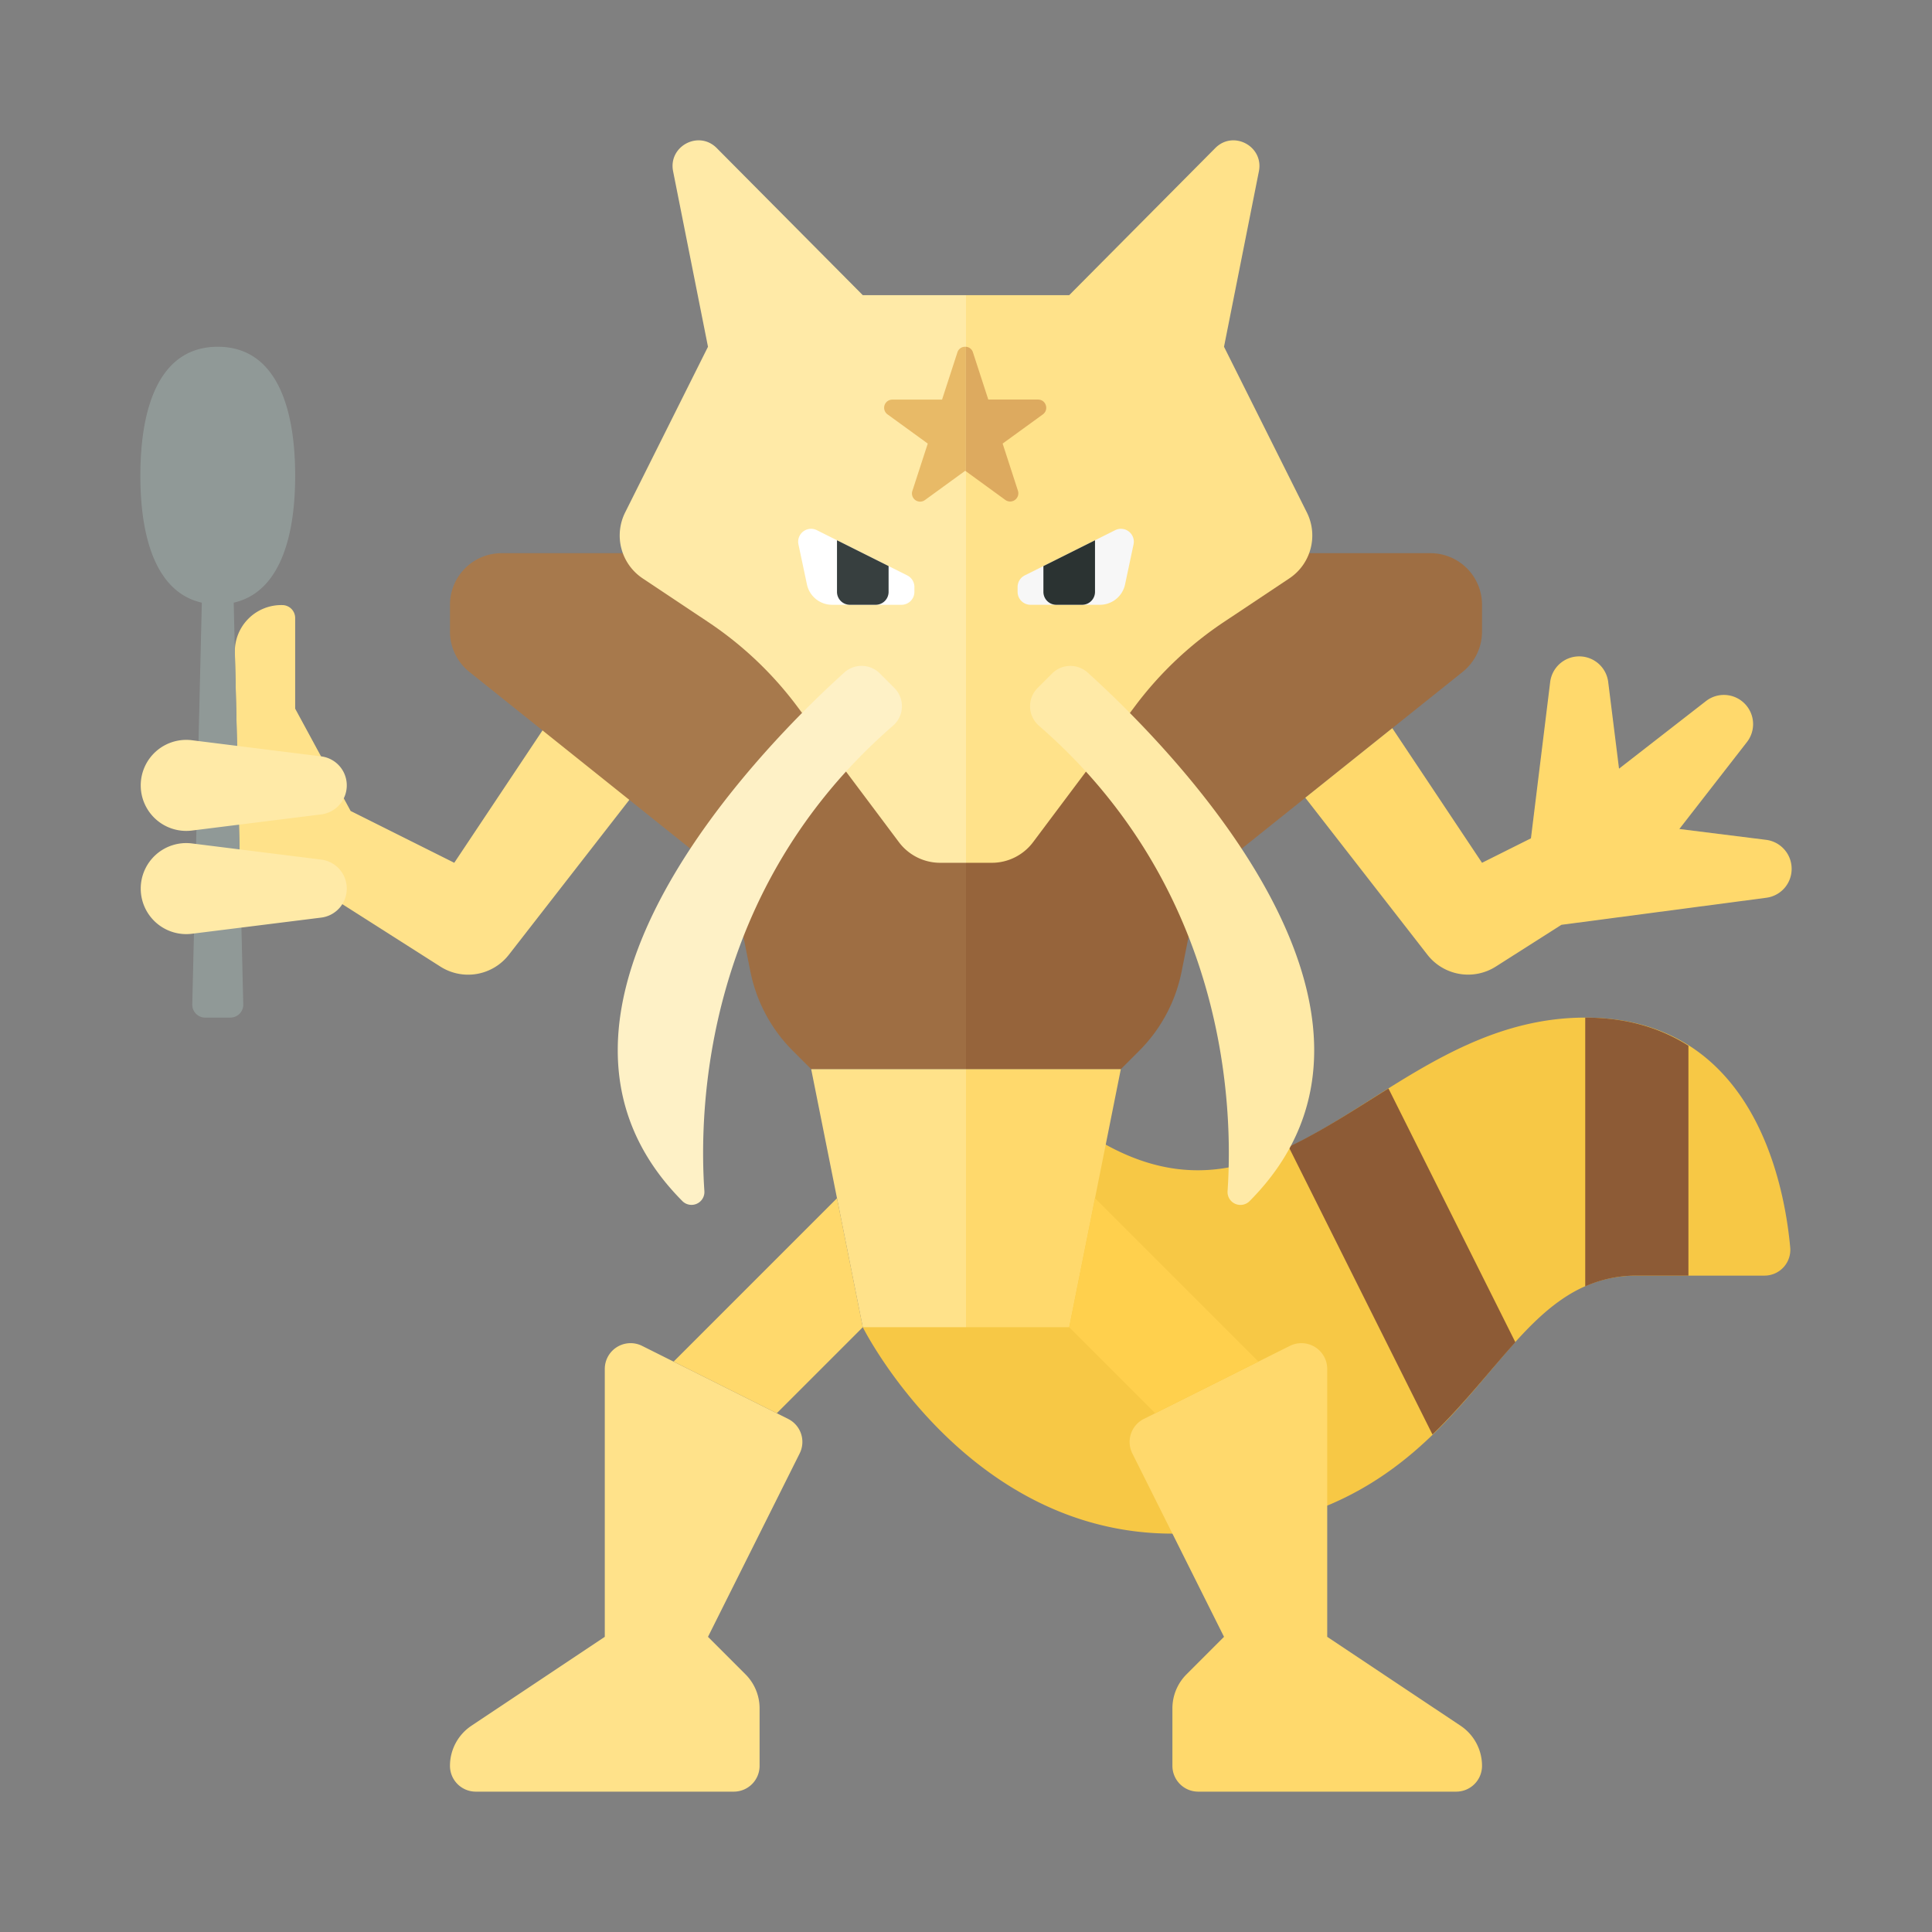 <svg xmlns="http://www.w3.org/2000/svg" width="100%" height="100%" viewBox="-2.72 -2.72 37.44 37.44"><rect x="-2.72" y="-2.72" width="37.44" height="37.44" fill="#808080" stroke="none"/><path fill="#FFE28A" d="M7.822 11.391L6.083 14l-2.008-1.004L3 11.013V9.256a.25.25 0 00-.243-.25h-.001a.9.9 0 00-.925.921l.052 2.189.035 1.468.011.464.789-.007 3.097 1.971a1 1 0 001.326-.23l2.366-3.042-1.685-1.349z"/><path fill="#F7C845" d="M14 23s1.997 4 6 4c6 0 5.933-5 9-5h2.474a.5.5 0 00.498-.55C31.852 20.151 31.228 17 28 17c-4.067 0-6 5-10 2l-4 4z"/><path fill="#8D5B36" d="M29 22h1v-4.455c-.521-.331-1.171-.545-2-.545v5.208A2.44 2.44 0 0129 22zm-4.813-3.627c-.658.411-1.29.827-1.934 1.132l2.787 5.575c.62-.601 1.113-1.243 1.606-1.789l-2.459-4.918z"/><path fill="#FFD96C" d="M22.276 23.362l-2.829 1.415a.498.498 0 00-.223.67L21 29l-.726.726a.933.933 0 00-.274.661V31.5a.5.5 0 00.5.5h5a.5.5 0 00.5-.5.934.934 0 00-.416-.777L23 29v-5.191a.5.5 0 00-.724-.447z"/><path fill="#96643B" d="M21 12l-.822 4.109a3.004 3.004 0 01-.82 1.533L19 18h-3v-6h5z"/><path fill="#9E6E43" d="M11 12l.822 4.109c.116.581.402 1.114.82 1.533L13 18h3v-6h-5z"/><path fill="#A7794C" d="M12 8H7a1 1 0 00-1 1v.519a1 1 0 00.375.781L11 14l3-3-2-3z"/><path fill="#9E6E43" d="M20 8h5a1 1 0 011 1v.519a1 1 0 01-.375.781L21 14l-3-3 2-3z"/><path fill="#FFD96C" d="M31.505 13.555l-1.681-.21 1.31-1.685a.565.565 0 00-.046-.746l-.002-.002a.565.565 0 00-.746-.046l-1.685 1.31-.21-1.681a.566.566 0 00-.561-.495h-.002a.566.566 0 00-.561.495l-.373 3.031L26 14l-1.739-2.609-1.686 1.348 2.366 3.042a1 1 0 001.326.23l1.271-.809 3.967-.524a.563.563 0 00.495-.56v-.002a.566.566 0 00-.495-.561z"/><path fill="#FFEAA7" d="M14 3L11.168.148c-.35-.35-.941-.033-.844.452L11 4 9.395 7.21a.999.999 0 00.34 1.279l1.268.845c.66.44 1.241.989 1.717 1.624L14.7 13.6a1 1 0 00.8.4h.5V3h-2z"/><path fill="#FFE28A" d="M18 3L20.832.148c.35-.35.941-.033.844.452L21 4l1.605 3.21c.226.451.08 1-.34 1.279l-1.268.845c-.66.44-1.241.989-1.717 1.624L17.3 13.6a1 1 0 01-.8.4H16V3h2z"/><path fill="#FEF1C6" d="M14.613 10.613l-.283-.283a.5.5 0 00-.689-.017c-1.468 1.325-6.776 6.576-3.139 10.241a.25.25 0 00.428-.194c-.109-1.593-.006-5.838 3.657-9.018a.5.5 0 00.026-.729z"/><path fill="#FFEAA7" d="M17.387 10.613l.282-.282a.5.5 0 01.689-.017c1.468 1.325 6.776 6.576 3.139 10.241a.25.25 0 01-.428-.194c.109-1.593.006-5.838-3.657-9.018a.501.501 0 01-.025-.73z"/><path fill="#909997" d="M3 6.5C3 5.119 2.605 4 1.5 4S0 5.119 0 6.5c0 1.241.324 2.263 1.191 2.459l-.185 7.785a.25.25 0 00.25.256h.488a.25.25 0 00.25-.256l-.185-7.785C2.676 8.763 3 7.741 3 6.5z"/><path fill="#FFEAA7" d="M3.505 15.062l-2.513.314a.882.882 0 110-1.752l2.513.314a.565.565 0 01.495.561v.002a.565.565 0 01-.495.561zm0-2l-2.513.314a.882.882 0 110-1.752l2.513.314a.565.565 0 01.495.561v.002a.565.565 0 01-.495.561z"/><path fill="#FFE28A" d="M9.724 23.362l2.829 1.415a.498.498 0 01.223.67L11 29l.726.726a.933.933 0 01.274.661V31.5a.5.5 0 01-.5.5h-5a.5.5 0 01-.5-.5c0-.312.156-.604.416-.777L9 29v-5.191a.5.5 0 01.724-.447zM13 18l1 5h2v-5z"/><path fill="#FFD96C" d="M19 18l-1 5h-2v-5zm-8.667 5.667l2 1L14 23l-.5-2.5z"/><path fill="#FFD04D" d="M18.5 20.5L18 23l1.667 1.667 2-1z"/><path fill="#E8BA67" d="M15.997 4.001a.153.153 0 00-.163.106l-.298.917h-.964a.158.158 0 00-.093.286l.78.566-.298.917a.158.158 0 00.244.177l.78-.567.012.009V4.001z"/><path fill="#DDAA5F" d="M17.396 5.023h-.964l-.298-.917A.153.153 0 0015.996 4v2.411l.767.558a.159.159 0 00.244-.177l-.297-.916.78-.566c.123-.091.06-.287-.094-.287z"/><path fill="#F7F7F7" d="M17.138 8.431l1.753-.877a.25.25 0 01.356.275l-.164.774a.498.498 0 01-.488.397H17.25a.25.25 0 01-.25-.25v-.095a.25.25 0 01.138-.224z"/><path fill="#FFF" d="M14.862 8.431l-1.753-.877a.25.25 0 00-.356.275l.164.774a.498.498 0 00.488.397h1.345a.25.25 0 00.25-.25v-.095a.25.25 0 00-.138-.224z"/><path fill="#2B3332" d="M17.5 8.25l1-.5v1a.25.25 0 01-.25.25h-.5a.25.25 0 01-.25-.25v-.5z"/><path fill="#373F3F" d="M14.5 8.25l-1-.5v1c0 .138.112.25.25.25h.5a.25.25 0 00.25-.25v-.5z"/></svg>